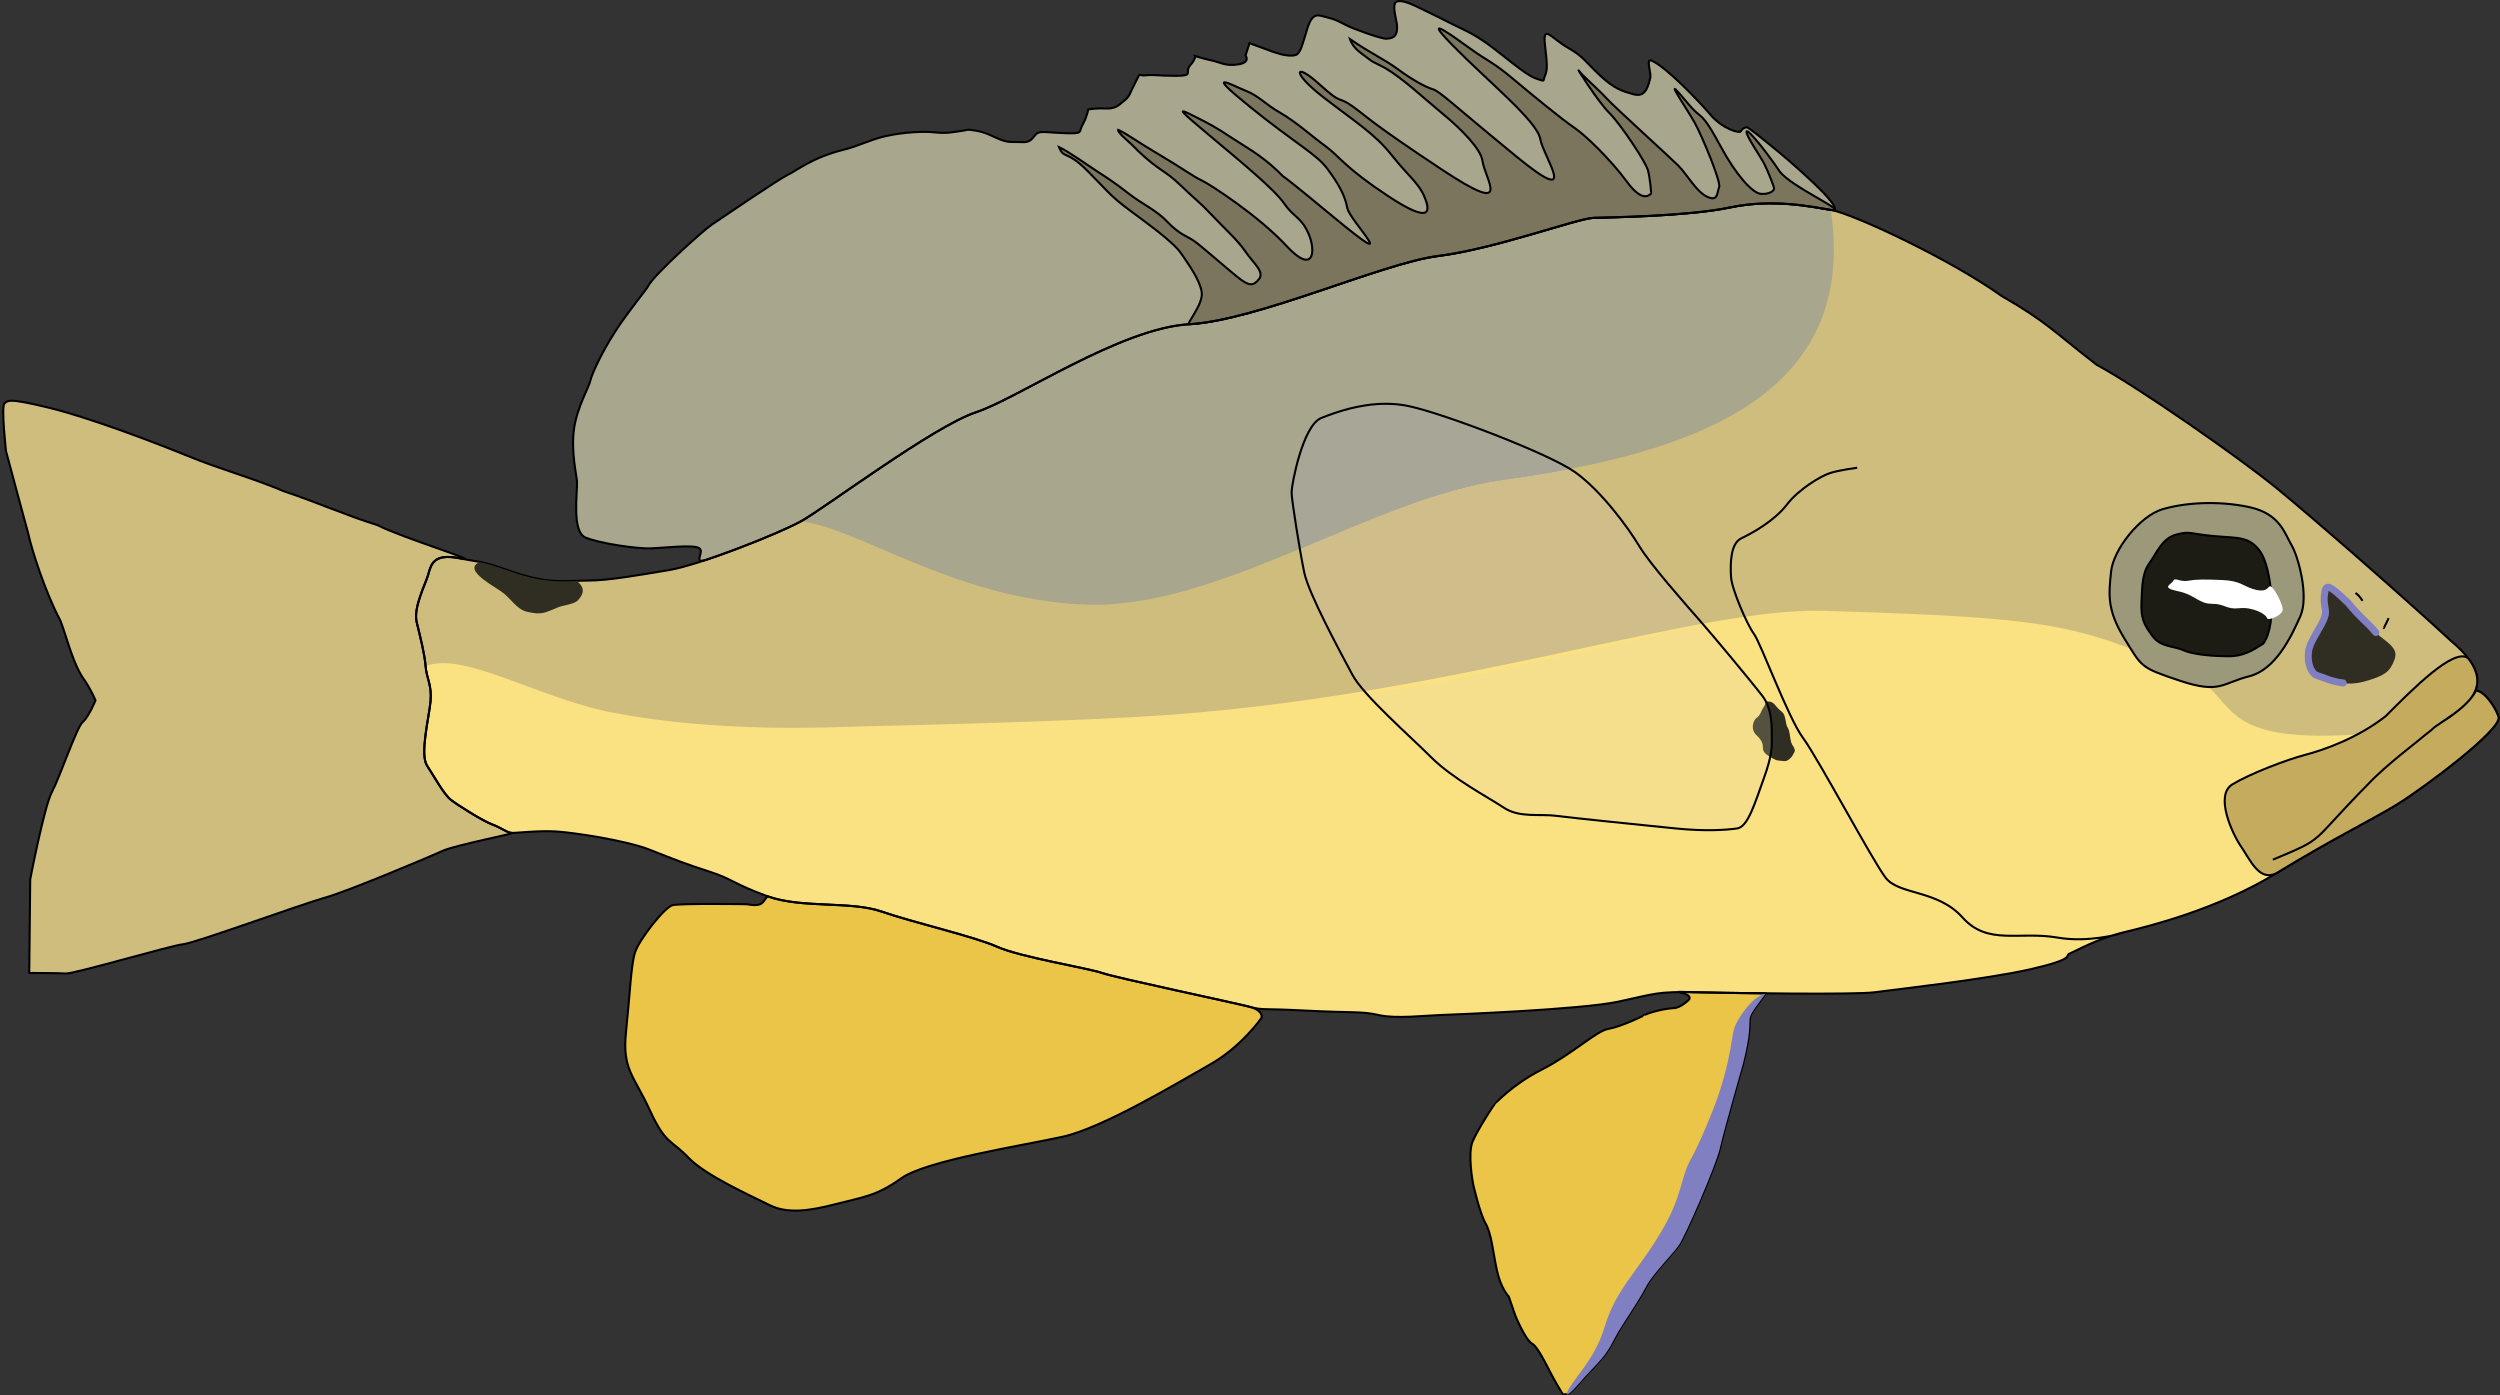 <?xml version="1.0" encoding="UTF-8"?>
<svg xmlns="http://www.w3.org/2000/svg" xmlns:xlink="http://www.w3.org/1999/xlink" width="448pt" height="250pt" viewBox="0 0 448 250" version="1.1">
<rect x="0" y="0" width="448" height="250" fill="#333333" stroke="none"/>
<g id="surface81">
<path style=" stroke:none;fill-rule:nonzero;fill:rgb(81.176%,74.118%,49.02%);fill-opacity:1;" d="M 332.773 83.848 C 332.773 83.848 329.711 84.242 327.984 84.773 C 326.254 85.309 322.262 87.703 320.133 90.5 C 318.004 93.297 314.012 95.555 312.016 96.488 C 310.02 97.418 310.02 101.141 310.156 103.406 C 310.289 105.668 313.082 112.055 314.277 113.652 C 315.477 115.25 320.398 128.688 323.062 132.281 C 325.723 135.875 335.434 154.102 337.832 157.297 C 340.223 160.488 347.145 159.422 351.668 164.477 C 356.191 169.535 361.781 166.875 368.699 168.07 C 374.18 169.023 379.746 167.406 379.746 167.406 M 442.578 125.414 C 444.691 122.836 444.852 119.605 439.219 114.891 C 430.883 107.18 414.559 92.895 407.816 87.391 C 401.078 81.895 382.984 69.297 375.707 65.395 C 367.898 59.367 366.836 57.77 358.676 53.066 C 349.098 46.234 331.797 38.25 328.07 37.633 C 324.344 37.012 317.605 35.59 309.977 37.188 C 302.348 38.785 288.336 38.961 285.492 39.055 C 282.656 39.141 267.754 44.641 257.73 45.879 C 247.703 47.125 225.352 57.414 213.023 58.121 C 200.691 58.832 182.328 71.426 174.789 73.91 C 167.25 76.398 147.645 91.117 143.477 93.43 C 139.305 95.734 125.117 101.324 119.703 102.207 C 114.293 103.094 108.969 104.07 105.242 104.07 C 101.52 104.07 98.324 104.781 91.938 102.562 C 85.551 100.348 87.148 101.055 82.27 100.078 C 77.387 99.102 77.125 101.324 76.59 103.094 C 76.059 104.867 73.93 108.949 74.551 111.523 C 75.172 114.098 75.973 117.195 76.148 119.418 C 76.324 121.637 77.301 122.789 77.035 125.711 C 76.766 128.641 75.082 135.203 76.414 137.246 C 77.742 139.289 79.43 142.391 80.672 143.367 C 81.914 144.34 86.434 147.184 88.125 147.805 C 89.809 148.422 90.785 149.312 91.668 149.312 C 92.559 149.312 96.371 148.867 99.477 149.043 C 102.582 149.223 112.074 150.641 116.332 152.324 C 120.59 154.016 122.809 154.898 126.977 156.23 C 131.148 157.559 131.324 158.445 137.445 160.664 C 143.562 162.883 152.348 161.465 157.934 163.414 C 163.523 165.367 174.434 167.852 178.602 169.719 C 182.773 171.578 194.84 173.531 197.406 174.414 C 199.98 175.305 221.004 179.734 223.754 180.449 C 226.504 181.156 225.352 180.711 233.867 181.156 C 242.383 181.602 243.98 181.246 246.996 181.957 C 250.008 182.664 255.332 182.047 257.906 181.957 C 260.477 181.867 283.277 180.98 289.93 179.562 C 296.582 178.141 296.762 177.699 304.121 177.875 C 311.484 178.051 332.684 178.32 335.879 177.875 C 339.07 177.43 355.926 175.57 364 173.707 C 372.07 171.844 369.941 171.312 370.828 170.953 C 371.715 170.602 375.707 168.289 380.496 167.141 C 385.289 165.992 397.352 162.969 407.816 156.582 C 418.285 150.195 425.293 146.828 429.727 144.078 C 434.164 141.328 448.535 130.684 447.734 128.469 C 446.938 126.246 444.922 123.742 443.676 123.828 M 422.098 106.289 C 422.988 106.91 423.34 107.711 423.34 107.711 M 428.043 110.812 C 427.422 112.055 427.156 112.676 427.156 112.586 "/>
<path style=" stroke:none;fill-rule:nonzero;fill:rgb(81.176%,74.118%,54.118%);fill-opacity:1;" d="M 248.348 72.383 C 249.676 72.387 251.039 72.508 252.406 72.805 C 258.66 74.133 277.555 81.32 282.211 84.645 C 286.871 87.973 291.66 94.492 293.656 97.816 C 295.648 101.141 301.902 108.199 304.695 111.391 C 307.496 114.586 313.883 122.301 315.742 124.695 C 317.605 127.09 317.469 130.551 317.469 132.148 C 317.469 133.746 317.605 135.203 316.012 139.602 C 314.414 143.988 313.211 148.246 311.219 148.512 C 309.223 148.781 305.629 149.043 300.309 148.512 C 294.984 147.977 281.941 146.648 278.887 146.25 C 275.824 145.852 272.23 146.648 269.438 144.785 C 266.645 142.926 260.258 139.602 256.395 135.738 C 252.539 131.879 244.293 124.695 242.293 120.973 C 240.297 117.246 234.441 106.465 233.648 102.609 C 232.848 98.75 231.383 89.57 231.383 88.238 C 231.383 86.91 233.379 76.258 236.703 74.93 C 239.305 73.891 243.609 72.363 248.348 72.383 Z M 248.348 72.383 "/>
<path style=" stroke:none;fill-rule:nonzero;fill:rgb(65.882%,65.098%,54.902%);fill-opacity:1;" d="M 328.07 37.633 C 324.344 37.012 317.605 35.59 309.977 37.188 C 302.348 38.785 288.336 38.961 285.492 39.055 C 282.656 39.141 267.754 44.641 257.73 45.879 C 247.703 47.125 225.352 57.414 213.023 58.121 C 200.691 58.832 182.328 71.426 174.789 73.91 C 167.25 76.398 147.645 91.117 143.477 93.43 C 153.668 94.512 170.758 107.184 193.852 108.324 C 218.242 109.535 245.094 89.383 269.41 85.98 C 302.387 81.367 333.164 71.582 328.07 37.633 Z M 328.07 37.633 "/>
<path style="fill-rule:nonzero;fill:rgb(65.882%,65.098%,54.902%);fill-opacity:1;stroke-width:0.24;stroke-linecap:butt;stroke-linejoin:miter;stroke:rgb(0%,0%,0%);stroke-opacity:1;stroke-miterlimit:4;" d="M 126.204 0.122 C 125.464 0.115 124.266 0.753 123.791 0.978 C 122.714 1.49 121.121 2.28 119.989 2.853 C 118.854 3.418 117.944 3.76 116.241 4.953 C 114.539 6.143 111.814 8.585 110.621 8.985 C 109.429 9.38 109.826 9.38 109.541 8.7 C 109.259 8.018 109.259 7.563 109.541 5.123 C 109.826 2.68 108.746 4.44 106.931 5.463 C 105.114 6.485 104.941 7.053 103.239 8.643 C 101.534 10.23 100.629 10.46 99.439 10.8 C 98.244 11.14 97.789 10.46 97.446 8.868 C 97.354 8.43 97.966 6.688 97.339 6.94 C 95.681 7.598 91.706 11.793 90.634 13.073 C 89.159 14.83 87.171 15.34 87.059 15.055 C 86.946 14.775 86.606 14.603 86.379 14.603 C 86.151 14.603 83.994 16.418 83.201 17.043 C 82.404 17.668 74.344 24.48 76.729 24.085 C 79.114 23.688 83.426 22.778 88.309 23.8 C 93.191 24.823 102.164 24.935 103.979 24.993 C 105.794 25.05 115.331 28.568 121.746 29.363 C 128.164 30.16 142.469 36.743 150.359 37.198 C 158.251 37.653 170.004 45.713 174.829 47.303 C 179.654 48.893 192.201 58.315 194.869 59.793 C 196.726 60.818 201.684 62.863 205.696 64.203 C 207.456 64.788 205.826 63.255 206.619 62.86 C 207.416 62.463 210.596 62.86 212.129 62.915 C 213.664 62.973 218.031 62.348 219.621 61.665 C 221.214 60.985 220.531 56.555 220.589 55.25 C 220.616 54.575 221.304 51.83 220.929 49.178 C 220.576 46.698 219.164 44.3 219.054 43.668 C 218.941 43.025 217.764 40.448 216.216 38.05 C 214.631 35.593 212.671 33.315 212.356 32.713 C 211.729 31.523 206.169 26.468 205.146 25.788 C 204.126 25.105 197.481 20.565 196.401 20.053 C 195.321 19.543 193.619 18.065 189.929 17.16 C 188.379 16.775 186.864 15.998 185.219 15.625 C 182.954 15.113 180.666 15.073 179.709 15.173 C 178.066 15.34 177.666 15.173 176.704 15.055 C 175.739 14.943 176.021 14.775 174.771 15 C 173.521 15.228 173.014 15.625 171.991 16.023 C 170.969 16.418 170.514 16.25 169.434 16.305 C 168.356 16.363 168.244 15.568 167.789 15.285 C 167.334 15 166.426 15.228 164.441 15.285 C 162.454 15.34 163.079 15.173 162.566 14.263 C 162.056 13.353 161.941 12.56 161.941 12.56 C 161.941 12.56 161.091 12.39 159.954 12.448 C 158.819 12.5 158.479 12.105 157.796 11.538 C 157.116 10.968 157.289 10.913 156.546 9.493 C 155.809 8.073 156.321 8.753 155.356 8.643 C 154.391 8.528 154.051 8.7 151.894 8.7 C 149.734 8.7 150.929 8.303 150.246 7.505 C 149.566 6.71 149.679 6.428 149.679 6.428 C 149.679 6.428 148.601 6.768 147.751 6.94 C 146.896 7.11 146.216 7.623 144.741 7.39 C 143.264 7.165 143.889 6.368 143.889 6.368 L 143.434 4.95 C 143.434 4.95 141.619 5.63 140.654 5.973 C 139.689 6.313 138.721 6.485 138.154 6.313 C 137.589 6.143 137.416 5.238 136.791 3.248 C 136.169 1.26 135.489 1.773 134.521 2 C 133.556 2.225 133.216 2.453 132.306 2.905 C 131.401 3.363 128.219 4.498 127.709 4.44 C 127.196 4.385 126.404 4.385 126.516 2.905 C 126.569 2.23 127.116 0.61 126.631 0.237 C 126.521 0.155 126.376 0.122 126.204 0.122 Z M 126.204 0.122 " transform="matrix(-1.562,0,0,1.562,447.958,0)"/>
<path style="fill-rule:nonzero;fill:rgb(47.843%,45.882%,36.078%);fill-opacity:1;stroke-width:0.24;stroke-linecap:butt;stroke-linejoin:miter;stroke:rgb(0%,0%,0%);stroke-opacity:1;stroke-miterlimit:4;" d="M 148.914 33.565 C 149.081 32.203 150.359 30.413 151.296 29.05 C 152.234 27.688 155.384 25.475 157.429 23.94 C 159.471 22.41 159.814 21.813 162.114 19.513 C 164.414 17.215 164.729 18.275 165.289 16.875 C 164.179 17.385 161.941 19.003 160.751 19.768 C 159.556 20.535 158.791 21.048 157.259 22.238 C 155.726 23.43 154.106 24.113 152.829 25.475 C 151.554 26.838 150.616 27.093 149.851 27.603 C 149.081 28.115 146.104 30.753 144.826 31.775 C 143.546 32.798 143.039 32.885 142.356 32.03 C 141.676 31.18 142.951 30.243 143.889 28.88 C 144.826 27.518 146.104 26.413 147.719 24.71 C 149.339 23.005 149.254 23.26 151.296 21.303 C 153.341 19.343 153.509 19.853 156.239 17.3 C 157.019 16.41 158.629 15.23 158.504 14.89 C 157.381 15.425 156.151 16.363 153.681 17.81 C 151.214 19.26 149.851 20.28 148.914 20.705 C 147.976 21.13 142.356 24.793 139.204 28.2 C 136.054 31.605 135.796 28.798 136.651 26.838 C 137.501 24.878 138.354 24.963 139.459 23.348 C 140.566 21.728 144.401 18.578 148.059 15.513 C 151.721 12.448 151.721 12.36 149.851 13.298 C 147.976 14.235 147.209 14.66 145.676 15.68 C 144.144 16.703 142.184 17.725 140.226 19.6 C 138.269 21.473 142.356 17.81 133.926 24.793 C 125.494 31.775 131.966 25.303 132.221 23.855 C 132.479 22.41 133.244 21.048 134.521 19.343 C 135.796 17.64 138.096 16.535 143.464 12.19 C 148.829 7.848 145.421 9.805 143.889 10.403 C 142.356 10.998 141.676 11.935 139.884 12.955 C 138.096 13.978 136.226 15.68 134.691 16.788 C 133.159 17.898 132.564 19.173 127.539 22.493 C 122.514 25.815 122.684 24.198 123.366 22.578 C 124.046 20.963 125.154 20.28 127.114 17.81 C 129.071 15.34 131.201 14.063 134.946 11.168 C 138.694 8.273 138.269 7.08 135.456 9.635 C 132.646 12.19 133.414 10.913 131.626 12.19 C 129.839 13.468 129.754 13.893 121.406 19.428 C 113.064 24.963 116.381 20.705 116.721 18.405 C 116.906 17.163 118.871 15.015 121.406 12.94 C 123.384 11.318 125.754 9.053 127.879 7.8 C 128.066 7.69 129.214 7.13 129.396 7.025 C 130.544 6.128 131.509 5.655 131.906 4.488 C 129.434 6.19 128.051 6.74 126.431 7.93 C 124.814 9.125 123.281 9.975 122.429 10.23 C 121.579 10.488 120.469 11.678 112.891 17.898 C 105.314 24.113 109.741 17.98 110.081 15.938 C 110.421 13.893 116.214 9.21 120.129 5.205 C 124.046 1.203 119.704 4.44 117.916 5.718 C 116.129 6.993 115.446 7.165 113.316 8.953 C 111.189 10.743 107.441 13.81 106.164 14.66 C 104.889 15.513 101.991 18.323 100.116 20.875 C 98.244 23.43 97.479 22.238 97.391 22.238 C 97.306 22.238 97.479 20.45 97.731 19.513 C 97.989 18.578 100.796 14.318 102.159 12.955 C 103.521 11.593 106.079 7.505 105.654 8.103 C 105.229 8.698 103.609 10.063 102.501 11.253 C 101.394 12.448 95.264 17.98 94.241 19.003 C 93.219 20.025 92.196 21.985 90.919 22.578 C 89.644 23.175 89.814 22.068 89.556 21.473 C 89.304 20.875 91.601 15.425 92.369 14.063 C 93.134 12.7 95.264 9.55 94.496 10.315 C 93.731 11.085 92.964 12.19 92.196 12.873 C 91.431 13.553 91.176 13.468 89.389 16.788 C 87.601 20.11 85.726 22.153 84.789 22.238 C 83.854 22.325 83.171 21.898 83.256 21.555 C 83.341 21.215 83.939 19.685 84.364 18.83 C 84.789 17.98 86.579 15.425 86.406 15.085 C 86.239 14.743 83.854 17.81 82.659 19.6 C 81.469 21.388 74.344 24.48 76.729 24.085 C 79.114 23.688 83.426 22.778 88.309 23.8 C 93.191 24.823 102.159 24.935 103.979 24.993 C 105.794 25.05 115.331 28.568 121.746 29.363 C 128.164 30.16 142.469 36.743 150.359 37.198 C 150.759 37.223 148.741 34.928 148.914 33.565 Z M 148.914 33.565 " transform="matrix(-1.562,0,0,1.562,447.958,0)"/>
<path style=" stroke:none;fill-rule:nonzero;fill:rgb(98.039%,88.235%,50.98%);fill-opacity:1;" d="M 407.816 156.582 C 404.805 158.004 403.207 154.102 401.609 151.793 C 400.016 149.488 396.82 142.57 400.016 140.617 C 403.207 138.668 409.77 136.18 413.141 135.293 C 416.469 134.418 415.367 134.797 422.676 131.801 C 422.605 131.742 422.535 131.68 422.457 131.617 C 422.332 131.621 422.215 131.629 422.098 131.637 C 395.629 133.266 401.676 124.59 391.055 120.039 C 371.68 111.727 367.254 110.699 326.957 109.461 C 304.262 108.766 261.547 124.273 209.918 128.07 C 193.621 129.266 165.27 129.906 154.848 130.16 C 148.672 130.312 129.148 131.395 109.859 127.719 C 96.629 125.199 82.867 116.52 76.148 119.418 C 76.324 121.637 77.301 122.789 77.035 125.711 C 76.766 128.641 75.082 135.203 76.414 137.246 C 77.742 139.285 79.43 142.391 80.672 143.367 C 81.914 144.34 86.434 147.184 88.125 147.801 C 89.809 148.422 90.785 149.312 91.668 149.312 C 92.559 149.312 96.371 148.867 99.477 149.043 C 102.582 149.223 112.074 150.641 116.332 152.324 C 120.59 154.012 122.809 154.898 126.977 156.23 C 131.148 157.559 131.324 158.445 137.445 160.664 C 143.562 162.879 152.348 161.465 157.934 163.414 C 163.523 165.367 174.434 167.852 178.602 169.715 C 182.773 171.578 194.84 173.531 197.406 174.414 C 199.98 175.301 221.004 179.734 223.754 180.449 C 226.504 181.156 225.352 180.711 233.867 181.156 C 242.383 181.602 243.98 181.246 246.996 181.957 C 250.008 182.664 255.332 182.047 257.906 181.957 C 260.477 181.867 283.277 180.98 289.93 179.559 C 296.582 178.141 296.762 177.699 304.121 177.871 C 311.484 178.051 332.684 178.32 335.879 177.871 C 339.07 177.43 355.926 175.57 364 173.707 C 372.07 171.844 369.941 171.312 370.828 170.953 C 371.715 170.602 375.707 168.289 380.496 167.137 C 385.289 165.984 397.352 162.969 407.816 156.582 "/>
<path style="fill-rule:nonzero;fill:rgb(92.157%,77.255%,27.843%);fill-opacity:1;stroke-width:0.24;stroke-linecap:round;stroke-linejoin:round;stroke:rgb(0%,0%,0%);stroke-opacity:1;stroke-miterlimit:4;" d="M 94.096 113.788 C 93.841 113.788 93.234 113.813 92.056 113.84 C 90.309 113.88 87.344 113.93 84.201 113.963 C 87.344 118.155 85.129 115.26 86.776 121.903 C 86.776 121.903 88.991 129.623 89.444 131.665 C 89.896 133.71 93.419 141.715 94.101 142.738 C 94.781 143.76 97.166 146.143 97.846 147.45 C 98.529 148.753 99.606 150.4 100.744 152.16 C 101.879 153.923 101.876 154.715 103.751 156.648 C 105.621 158.575 106.534 159.938 107.044 159.938 C 107.556 159.938 107.271 160.335 108.179 158.803 C 109.089 157.268 110.221 154.603 111.019 154.148 C 111.814 153.693 112.946 150.913 112.946 150.913 L 113.689 148.753 C 113.689 148.753 114.594 147.848 115.051 145.748 C 115.504 143.643 115.671 141.543 116.354 140.353 C 117.034 139.16 117.776 135.868 117.776 135.868 C 117.776 135.868 118.456 132.348 117.831 130.928 C 117.206 129.51 115.331 126.613 115.276 126.613 C 115.219 126.613 113.346 124.455 109.881 122.698 C 106.419 120.938 103.639 118.268 102.276 118.04 C 100.914 117.815 98.244 116.565 98.244 116.51 C 98.244 116.453 96.541 115.773 94.781 115.655 C 93.984 115.655 93.019 114.69 93.019 114.69 C 92.501 113.953 94.869 113.778 94.096 113.788 Z M 94.096 113.788 " transform="matrix(-1.562,0,0,1.562,447.958,0)"/>
<path style="fill-rule:nonzero;fill:rgb(92.157%,77.255%,27.843%);fill-opacity:1;stroke-width:0.24;stroke-linecap:round;stroke-linejoin:round;stroke:rgb(0%,0%,0%);stroke-opacity:1;stroke-miterlimit:4;" d="M 198.729 102.825 C 194.814 104.243 189.191 103.338 185.616 104.585 C 182.039 105.835 175.056 107.425 172.389 108.618 C 169.719 109.81 161.996 111.06 160.354 111.625 C 158.706 112.193 145.251 115.03 143.491 115.488 C 141.731 115.94 142.071 116.793 142.071 116.793 C 142.071 116.793 144.344 120.085 147.976 122.128 C 151.609 124.173 160.239 129.398 164.894 130.418 C 169.551 131.44 180.564 133.143 183.401 135.188 C 186.241 137.23 187.829 137.343 190.894 138.138 C 193.959 138.935 196.459 139.275 198.504 138.253 C 200.546 137.23 205.881 134.848 207.814 132.803 C 209.744 130.76 210.426 131.325 212.241 127.353 C 214.059 123.378 215.421 122.698 214.966 118.38 C 214.514 114.068 214.401 110.773 213.944 109.3 C 213.491 107.823 210.539 104.075 209.629 103.848 C 208.721 103.618 201.169 103.735 201.169 103.735 C 199.184 104.075 199.354 103.505 198.729 102.825 Z M 198.729 102.825 " transform="matrix(-1.562,0,0,1.562,447.958,0)"/>
<path style="fill-rule:nonzero;fill:rgb(81.176%,74.118%,49.02%);fill-opacity:1;stroke-width:0.24;stroke-linecap:round;stroke-linejoin:round;stroke:rgb(0%,0%,0%);stroke-opacity:1;stroke-miterlimit:4;" d="M 285.439 45.975 C 284.794 45.975 283.596 46.185 281.106 46.793 C 276.679 47.873 269.296 50.653 265.266 52.3 C 261.234 53.948 258.056 54.74 254.139 56.388 C 250.846 57.465 246.984 59.168 243.466 60.248 C 240.914 61.61 230.919 64.675 234.041 64.05 C 237.166 63.425 237.334 64.848 237.676 65.98 C 238.016 67.115 239.379 69.728 238.981 71.375 C 238.584 73.023 238.071 75.005 237.959 76.428 C 237.846 77.848 237.221 78.585 237.391 80.455 C 237.564 82.33 238.641 86.53 237.789 87.838 C 236.939 89.143 235.859 91.13 235.064 91.755 C 234.269 92.378 231.376 94.198 230.294 94.593 C 229.216 94.99 228.591 95.56 228.026 95.56 C 227.456 95.56 234.609 96.978 235.971 97.603 C 237.334 98.228 246.871 102.255 249.541 102.998 C 252.209 103.735 264.471 108.218 265.779 108.33 C 267.081 108.448 278.266 111.74 279.231 111.685 C 280.196 111.625 283.431 111.625 283.431 111.625 L 283.319 100.893 C 283.319 100.893 281.729 92.55 280.821 90.848 C 279.914 89.143 277.981 83.41 277.301 82.84 C 276.619 82.275 275.826 80.343 275.826 80.343 C 275.826 80.343 276.339 79.153 277.019 78.13 C 278.381 76.368 279.119 73.078 279.856 71.203 C 281.616 67.913 283.151 63.028 283.546 61.213 C 283.546 61.213 286.101 51.788 286.101 51.73 C 286.101 51.675 286.669 46.678 286.271 46.28 C 286.096 46.105 285.934 45.978 285.439 45.975 Z M 285.439 45.975 " transform="matrix(-1.562,0,0,1.562,447.958,0)"/>
<path style=" stroke:none;fill-rule:evenodd;fill:rgb(18.824%,18.039%,13.725%);fill-opacity:1;" d="M 316.523 125.684 C 318.16 125.68 317.875 126.449 319.258 127.508 C 320.059 128.094 319.887 129.391 320.277 130.273 C 320.926 131.074 320.641 133.043 321.367 133.719 C 321.832 134.691 321.664 134.535 321.109 135.578 C 320.18 136.602 320.035 136.445 318.344 136.234 C 317.859 136.012 317.504 135.816 317.191 135.629 C 317.52 134.059 317.469 133.121 317.469 132.148 C 317.469 130.789 317.559 128.09 316.445 125.844 C 316.469 125.789 316.48 125.754 316.523 125.684 Z M 316.523 125.684 "/>
<path style=" stroke:none;fill-rule:nonzero;fill:rgb(96.078%,87.059%,54.902%);fill-opacity:1;" d="M 305.195 111.977 C 308.148 115.387 313.961 122.402 315.742 124.695 C 317.605 127.09 317.469 130.551 317.469 132.148 C 317.469 133.746 317.605 135.203 316.012 139.602 C 314.414 143.988 313.211 148.246 311.219 148.516 C 309.223 148.781 305.629 149.047 300.309 148.516 C 294.984 147.984 281.941 146.648 278.887 146.25 C 275.824 145.852 272.23 146.648 269.438 144.789 C 266.645 142.926 260.258 139.602 256.402 135.742 C 253.543 132.887 248.305 128.223 244.957 124.477 C 269.605 120.629 289.352 115.152 305.195 111.977 Z M 305.195 111.977 "/>
<path style=" stroke:none;fill-rule:nonzero;fill:rgb(32.941%,31.765%,24.706%);fill-opacity:1;" d="M 316.445 125.844 C 317.559 128.09 317.469 130.789 317.469 132.148 C 317.469 133.121 317.52 134.059 317.191 135.629 C 314.75 134.184 317.031 133.848 314.73 131.711 C 313.832 130.914 313.988 129.508 314.633 128.766 C 315.555 128.105 315.438 127.648 316.082 126.648 C 316.395 126.203 316.273 126.195 316.445 125.844 Z M 316.445 125.844 "/>
<path style="fill:none;stroke-width:0.24;stroke-linecap:butt;stroke-linejoin:miter;stroke:rgb(0%,0%,0%);stroke-opacity:1;stroke-miterlimit:4;" d="M 73.719 53.663 C 73.719 53.663 75.679 53.915 76.784 54.255 C 77.891 54.598 80.446 56.13 81.809 57.918 C 83.171 59.71 85.726 61.155 87.004 61.753 C 88.281 62.348 88.281 64.73 88.194 66.18 C 88.109 67.628 86.321 71.715 85.556 72.738 C 84.789 73.76 81.639 82.36 79.934 84.66 C 78.231 86.96 72.016 98.625 70.481 100.668 C 68.951 102.713 64.521 102.03 61.626 105.265 C 58.731 108.503 55.153 106.8 50.726 107.565 C 47.218 108.175 43.656 107.14 43.656 107.14 M 3.443 80.265 C 2.091 78.615 1.988 76.548 5.593 73.53 C 10.928 68.593 21.376 59.453 25.691 55.93 C 30.003 52.413 41.583 44.35 46.241 41.853 C 51.238 37.993 51.918 36.973 57.141 33.963 C 63.271 29.59 74.344 24.48 76.729 24.085 C 79.114 23.688 83.426 22.778 88.309 23.8 C 93.191 24.823 102.159 24.935 103.979 24.993 C 105.794 25.05 115.331 28.568 121.746 29.363 C 128.164 30.16 142.469 36.743 150.359 37.198 C 158.251 37.653 170.004 45.713 174.829 47.303 C 179.654 48.893 192.201 58.315 194.869 59.793 C 197.539 61.268 206.619 64.848 210.084 65.413 C 213.546 65.98 216.954 66.605 219.339 66.605 C 221.721 66.605 223.766 67.06 227.854 65.64 C 231.941 64.223 230.919 64.675 234.041 64.05 C 237.166 63.425 237.334 64.848 237.676 65.98 C 238.016 67.115 239.379 69.728 238.981 71.375 C 238.584 73.023 238.071 75.005 237.959 76.428 C 237.846 77.848 237.221 78.585 237.391 80.455 C 237.564 82.33 238.641 86.53 237.789 87.838 C 236.939 89.143 235.859 91.13 235.064 91.755 C 234.269 92.378 231.376 94.198 230.294 94.593 C 229.216 94.99 228.591 95.56 228.026 95.56 C 227.456 95.56 225.016 95.275 223.029 95.388 C 221.041 95.503 214.966 96.41 212.241 97.488 C 209.516 98.568 208.096 99.135 205.429 99.988 C 202.759 100.838 202.646 101.405 198.729 102.825 C 194.814 104.243 189.191 103.338 185.616 104.585 C 182.039 105.835 175.056 107.425 172.389 108.618 C 169.719 109.81 161.996 111.06 160.354 111.625 C 158.706 112.193 145.251 115.03 143.491 115.488 C 141.731 115.94 142.469 115.655 137.019 115.94 C 131.569 116.225 130.546 115.998 128.616 116.453 C 126.689 116.905 123.281 116.51 121.634 116.453 C 119.989 116.393 105.396 115.828 101.139 114.918 C 96.881 114.01 96.766 113.728 92.056 113.84 C 87.344 113.953 73.776 114.125 71.731 113.84 C 69.689 113.555 58.901 112.365 53.733 111.173 C 48.568 109.98 49.931 109.64 49.363 109.41 C 48.796 109.185 46.241 107.705 43.176 106.968 C 40.108 106.235 32.388 104.3 25.691 100.213 C 18.991 96.125 14.506 93.968 11.668 92.21 C 8.828 90.45 -0.369 83.638 0.143 82.218 C 0.653 80.798 1.943 79.193 2.741 79.25 M 16.551 68.025 C 15.981 68.423 15.756 68.935 15.756 68.935 M 12.746 70.918 C 13.143 71.715 13.313 72.113 13.313 72.055 " transform="matrix(-1.562,0,0,1.562,447.958,0)"/>
<path style=" stroke:none;fill-rule:nonzero;fill:rgb(65.882%,65.098%,59.216%);fill-opacity:1;" d="M 248.348 72.383 C 249.676 72.383 251.039 72.508 252.406 72.805 C 258.305 74.059 275.418 80.512 281.266 84.031 C 277.383 84.781 273.414 85.422 269.41 85.98 C 257.633 87.633 245.258 93.203 232.867 98.379 C 232.145 94.199 231.383 89.195 231.383 88.238 C 231.383 86.91 233.379 76.266 236.703 74.93 C 239.301 73.891 243.609 72.363 248.348 72.383 Z M 248.348 72.383 "/>
<path style=" stroke:none;fill-rule:nonzero;fill:rgb(49.804%,49.804%,76.078%);fill-opacity:1;" d="M 316.395 178.066 C 311.484 184.617 314.945 180.094 312.371 190.473 C 312.371 190.473 308.91 202.535 308.203 205.727 C 307.496 208.922 301.992 221.43 300.926 223.027 C 299.863 224.625 296.137 228.352 295.074 230.391 C 294.008 232.426 292.324 235 290.547 237.75 C 288.773 240.504 288.777 241.742 285.848 244.762 C 282.926 247.773 281.5 249.902 280.703 249.902 C 281.285 247.559 285.594 244.238 287.523 237.855 C 289.707 230.633 293.504 228.027 298.148 219.93 C 301.406 214.258 301.254 210.758 302.988 207.742 C 304.223 205.594 307.039 199.156 308.316 195.109 C 310.18 189.199 310.359 185.551 310.746 184.367 C 311.488 182.055 314.473 178.258 316.395 178.066 Z M 316.395 178.066 "/>
<path style=" stroke:none;fill-rule:nonzero;fill:rgb(18.824%,18.039%,13.725%);fill-opacity:1;" d="M 103.348 104.117 C 100.328 104.227 97.227 104.398 91.938 102.562 C 88.09 101.227 87.137 100.953 85.926 100.734 C 83.168 101.945 87.289 104.359 89.734 105.934 C 91.461 107.039 92.48 109.176 94.441 109.629 C 97.098 110.242 97.555 109.812 99.664 108.984 C 100.746 108.398 102.75 108.398 103.531 107.602 C 104.594 106.523 104.938 105.309 103.348 104.117 Z M 103.348 104.117 "/>
<path style="fill:none;stroke-width:0.24;stroke-linecap:round;stroke-linejoin:round;stroke:rgb(0%,0%,0%);stroke-opacity:1;stroke-miterlimit:4;" d="M 127.751 46.325 C 126.901 46.328 126.029 46.405 125.154 46.593 C 121.151 47.443 109.059 52.043 106.079 54.173 C 103.096 56.303 100.031 60.475 98.754 62.603 C 97.479 64.73 93.476 69.248 91.689 71.29 C 89.896 73.335 85.809 78.273 84.619 79.805 C 83.426 81.338 83.514 83.553 83.514 84.575 C 83.514 85.598 83.426 86.53 84.446 89.343 C 85.469 92.153 86.239 94.878 87.514 95.048 C 88.791 95.218 91.091 95.388 94.496 95.048 C 97.904 94.705 106.251 93.855 108.206 93.6 C 110.166 93.343 112.466 93.855 114.254 92.663 C 116.041 91.473 120.129 89.343 122.601 86.873 C 125.069 84.403 130.346 79.805 131.626 77.423 C 132.904 75.038 136.651 68.138 137.159 65.668 C 137.671 63.2 138.609 57.325 138.609 56.473 C 138.609 55.623 137.331 48.805 135.204 47.955 C 133.539 47.29 130.784 46.313 127.751 46.325 Z M 127.751 46.325 " transform="matrix(-1.562,0,0,1.562,447.958,0)"/>
<path style="fill-rule:nonzero;fill:rgb(77.255%,67.059%,36.863%);fill-opacity:1;stroke-width:0.24;stroke-linecap:butt;stroke-linejoin:miter;stroke:rgb(0%,0%,0%);stroke-opacity:1;stroke-miterlimit:4;" d="M 6.701 82.873 C 5.763 82.34 3.483 80.763 2.741 79.25 C 1.943 79.193 0.653 80.798 0.143 82.218 C -0.369 83.638 8.828 90.45 11.668 92.21 C 14.506 93.968 18.991 96.125 25.691 100.213 C 27.618 101.123 28.641 98.625 29.663 97.148 C 30.683 95.673 32.728 91.243 30.683 89.993 C 28.641 88.748 24.441 87.155 22.283 86.588 C 20.126 86.023 16.266 84.66 13.088 82.16 C 10.133 79.21 5.253 74.213 3.628 75.515 C 2.106 77.5 2.408 79.005 3.443 80.265 C 4.438 81.473 6.096 82.45 7.466 83.41 C 8.063 83.978 8.443 84.19 9.113 84.773 C 9.266 84.938 13.151 87.855 15.131 89.993 C 22.006 96.94 19.783 96.013 26.031 98.625 " transform="matrix(-1.562,0,0,1.562,447.958,0)"/>
<path style="fill-rule:nonzero;fill:rgb(61.176%,60%,47.843%);fill-opacity:1;stroke-width:0.24;stroke-linecap:butt;stroke-linejoin:miter;stroke:rgb(0%,0%,0%);stroke-opacity:1;stroke-miterlimit:4;" d="M 22.878 70.693 C 23.901 72.993 25.691 76.825 28.756 77.59 C 31.821 78.355 32.076 79.635 36.676 78.103 C 41.271 76.568 41.018 76.568 43.063 73.248 C 45.106 69.928 44.851 68.138 44.593 65.585 C 44.338 63.028 41.271 59.198 38.718 58.43 C 36.163 57.665 32.331 57.41 28.756 58.175 C 25.178 58.94 24.668 61.24 23.901 62.518 C 23.133 63.798 21.856 68.393 22.878 70.693 Z M 22.878 70.693 " transform="matrix(-1.562,0,0,1.562,447.958,0)"/>
<path style="fill-rule:nonzero;fill:rgb(10.98%,10.98%,7.843%);fill-opacity:1;stroke-width:0.24;stroke-linecap:butt;stroke-linejoin:miter;stroke:rgb(0%,0%,0%);stroke-opacity:1;stroke-miterlimit:4;" d="M 32.843 61.498 C 30.031 61.753 28.756 61.498 27.478 63.285 C 26.201 65.073 25.463 71.6 27.138 73.843 C 28.328 74.61 29.438 75.29 31.053 75.29 C 32.671 75.29 35.141 75.123 36.251 74.61 C 37.356 74.1 38.888 74.268 39.826 72.993 C 40.763 71.715 41.188 71.035 41.103 69.075 C 41.018 67.115 41.018 65.753 40.166 64.563 C 39.316 63.368 38.718 61.753 37.101 61.325 C 35.481 60.9 35.653 61.24 32.843 61.498 Z M 32.843 61.498 " transform="matrix(-1.562,0,0,1.562,447.958,0)"/>
<path style=" stroke:none;fill-rule:nonzero;fill:rgb(100%,100%,100%);fill-opacity:1;" d="M 406.621 105.137 C 406.09 105.801 405.426 106.07 403.695 105.539 C 401.961 105.004 401.43 104.07 398.238 103.941 C 395.043 103.805 393.582 103.805 392.117 104.07 C 390.652 104.336 389.723 103.406 389.457 104.07 C 389.188 104.734 387.059 105.27 390.254 105.934 C 393.445 106.602 393.98 108.199 396.375 108.199 C 398.77 108.199 398.906 109.262 401.297 108.992 C 403.695 108.73 406.09 110.059 406.219 110.723 C 406.355 111.391 409.062 110.277 409.062 109.215 C 409.062 108.148 407.152 104.473 406.621 105.137 Z M 406.621 105.137 "/>
<path style=" stroke:none;fill-rule:nonzero;fill:rgb(18.824%,18.039%,13.725%);fill-opacity:1;" d="M 420.77 108.062 C 422.809 110.633 424.316 111.609 425.738 113.383 C 427.598 115.07 429.906 116.047 429.105 118.172 C 428.309 120.305 427.508 121.102 423.52 122.168 C 419.527 123.234 416.332 121.367 415.27 121.102 C 414.203 120.836 413.406 118.977 413.672 116.844 C 413.941 114.719 416.156 112.23 416.602 110.461 C 417.047 109.305 416.156 108.328 416.602 106.203 C 416.777 104.25 418.109 105.582 420.77 108.062 Z M 420.77 108.062 "/>
<path style="fill:none;stroke-width:0.8;stroke-linecap:round;stroke-linejoin:miter;stroke:rgb(49.804%,49.804%,76.078%);stroke-opacity:1;stroke-miterlimit:4;" d="M 17.963 78.353 C 19.391 78.193 20.463 77.618 20.921 77.505 C 21.603 77.335 22.113 76.143 21.943 74.78 C 21.771 73.418 20.353 71.828 20.068 70.693 C 19.783 69.955 20.353 69.33 20.068 67.968 C 19.956 66.718 19.103 67.573 17.401 69.16 C 16.096 70.805 15.131 71.43 14.221 72.565 " transform="matrix(-1.562,0,0,1.562,447.958,0)"/>
</g>
</svg>
